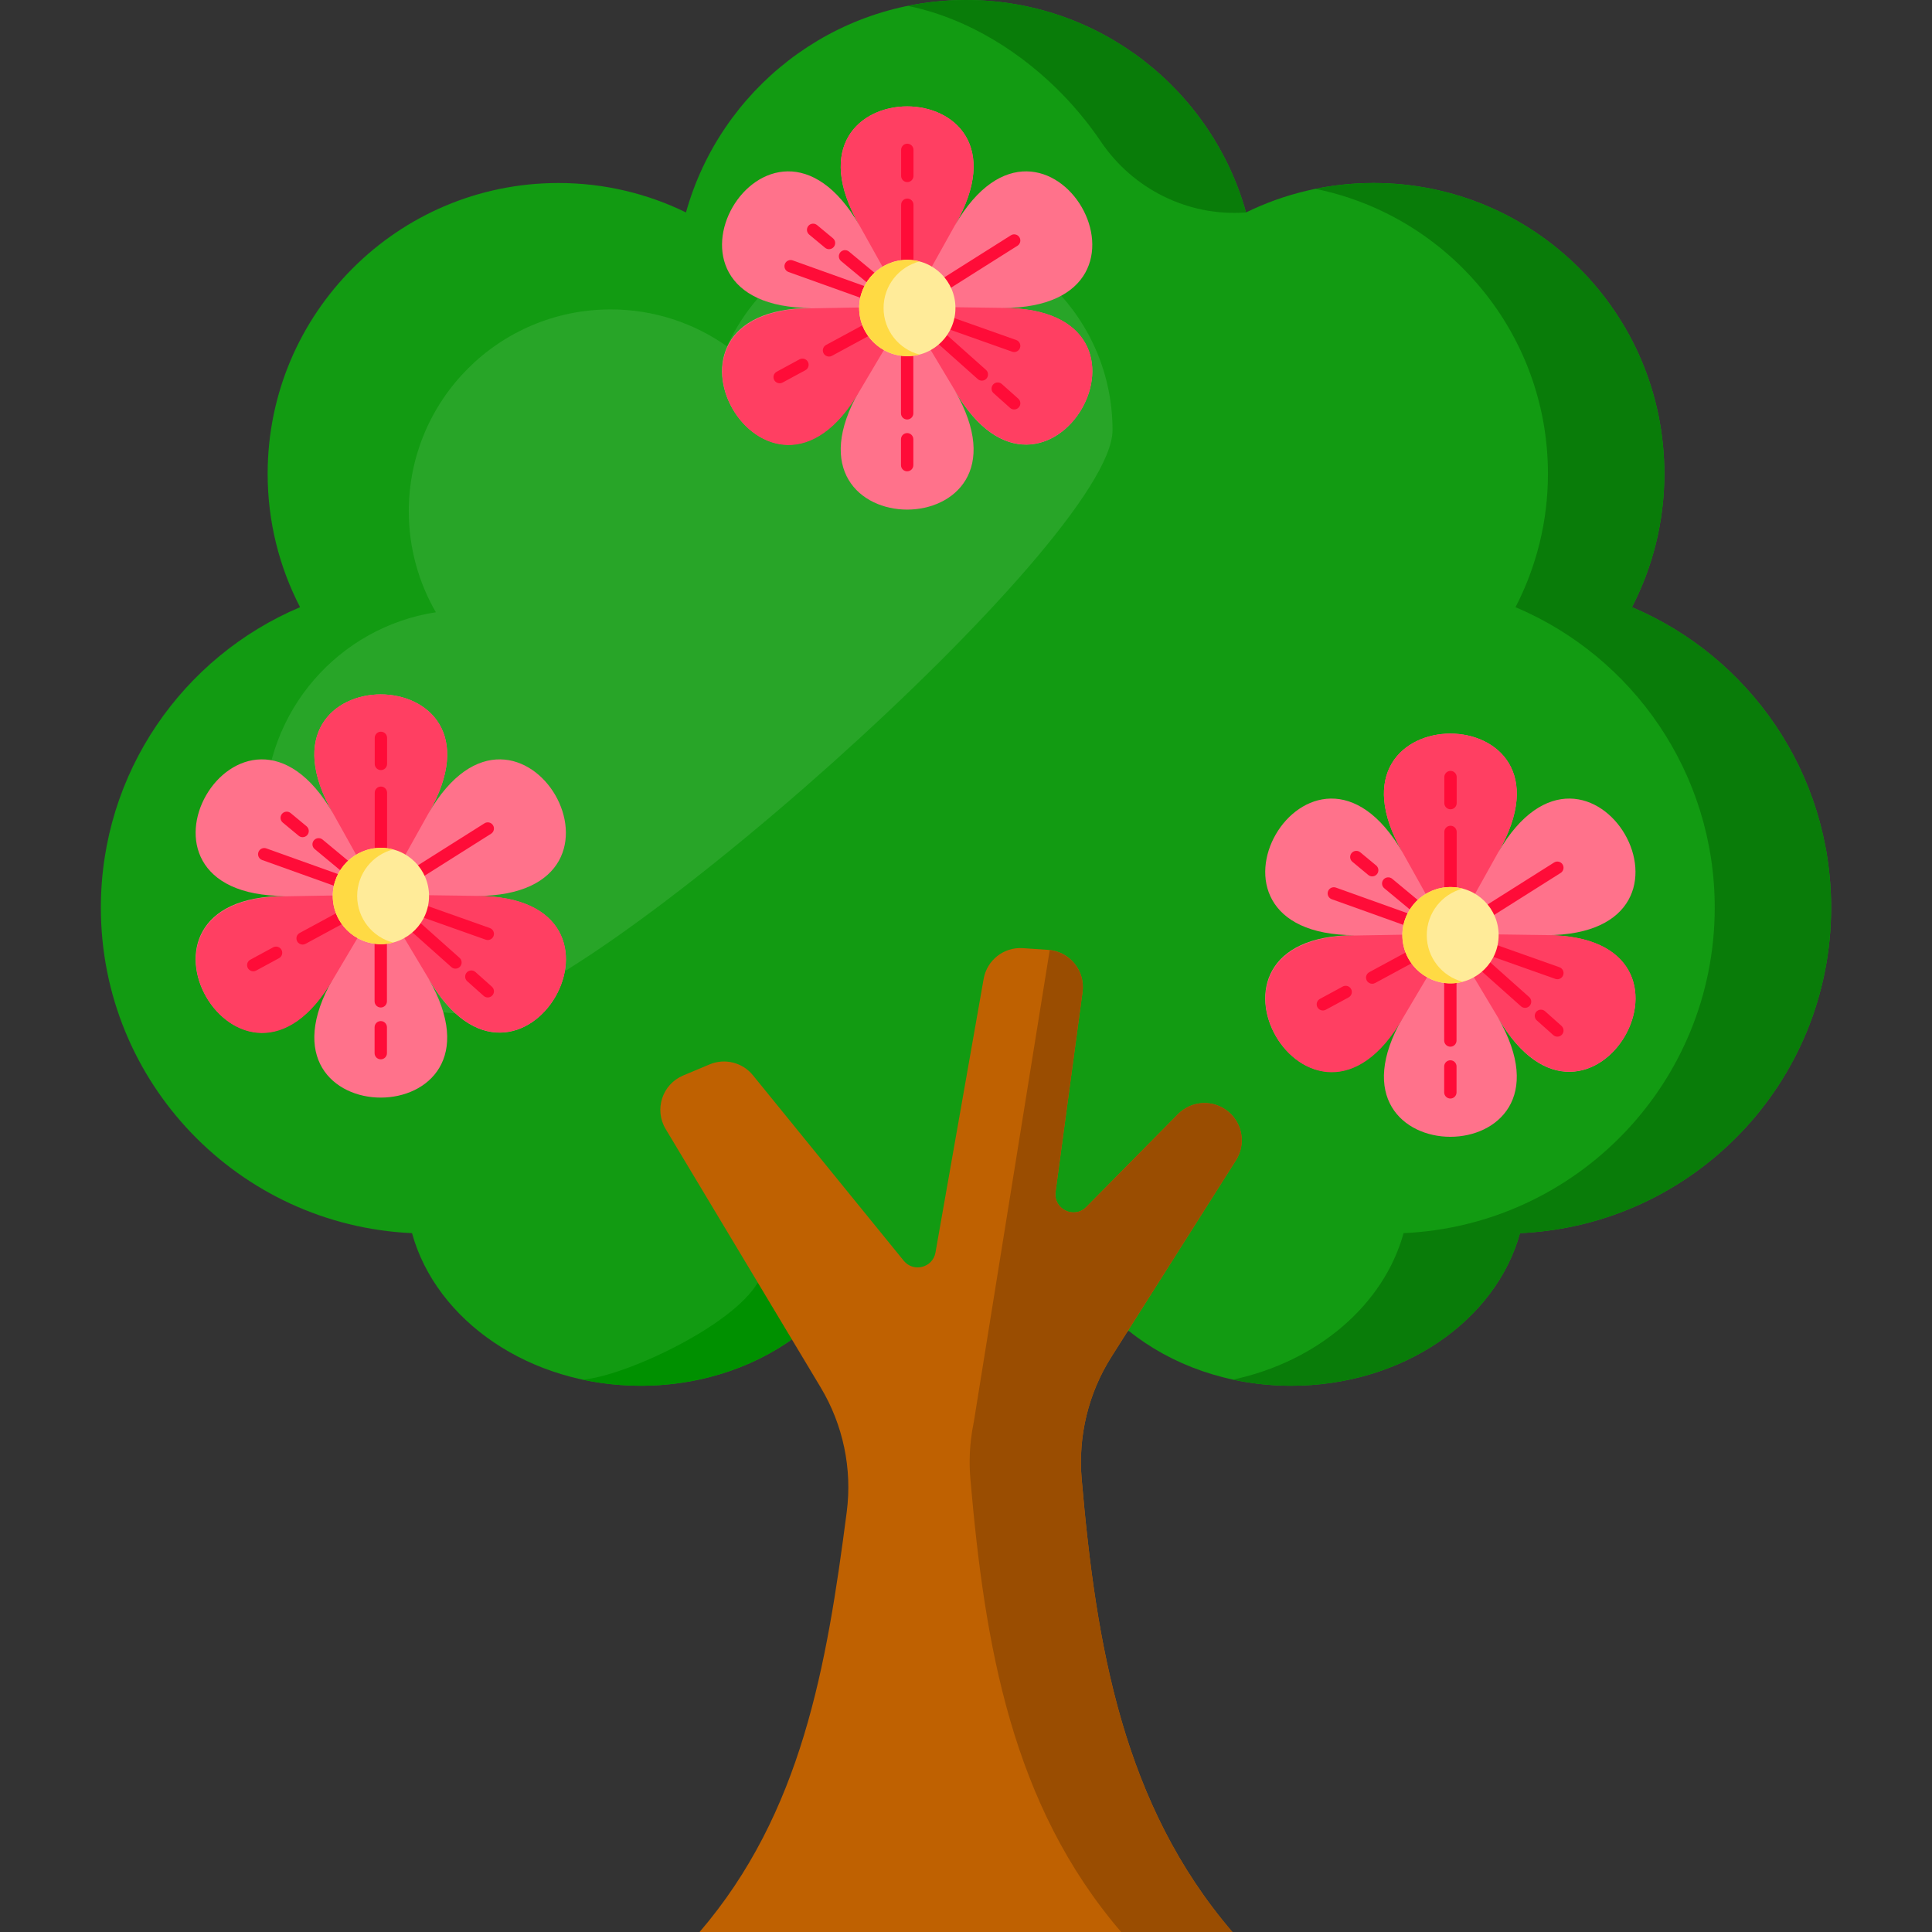 <svg width="345" height="345" viewBox="0 0 345 345" fill="none" xmlns="http://www.w3.org/2000/svg">
<rect x="0" y="0" width="345" height="345" fill="#333333" stroke="none"/>
<path d="M326.989 162.077C326.989 137.955 312.319 117.26 291.416 108.425C295.107 101.289 297.206 93.195 297.206 84.606C297.206 55.928 273.957 32.679 245.278 32.679C237.108 32.679 229.381 34.572 222.504 37.934C216.393 16.055 196.328 0 172.5 0C148.672 0 128.607 16.055 122.496 37.934C115.619 34.571 107.892 32.679 99.721 32.679C71.042 32.679 47.794 55.928 47.794 84.606C47.794 93.195 49.892 101.289 53.583 108.425C32.68 117.261 18.011 137.955 18.011 162.077C18.011 193.338 42.657 218.81 73.574 220.205C77.884 235.817 94.53 247.456 114.423 247.456C125.697 247.456 135.924 243.712 143.461 237.631C150.999 243.712 161.226 247.456 172.5 247.456C183.773 247.456 194.001 243.712 201.538 237.631C209.076 243.712 219.303 247.456 230.577 247.456C250.47 247.456 267.115 235.817 271.426 220.204C302.343 218.81 326.989 193.338 326.989 162.077Z" fill="#129B12"/>
<path d="M169.385 0.103C168.745 0.142 168.108 0.187 167.476 0.249C167.282 0.268 167.089 0.29 166.896 0.311C166.216 0.384 165.54 0.469 164.868 0.569C164.742 0.587 164.616 0.605 164.491 0.625C163.691 0.749 162.896 0.888 162.109 1.048C162.108 1.048 162.107 1.049 162.105 1.049C175.737 3.821 188.5 13.316 196.586 25.283C202.312 33.757 212.095 38.643 222.3 37.949C222.368 37.944 222.435 37.939 222.503 37.934C216.393 16.055 196.328 0 172.5 0C171.664 0 170.835 0.024 170.009 0.063C169.8 0.073 169.593 0.091 169.385 0.103Z" fill="#097C09"/>
<path d="M291.416 108.425C295.108 101.289 297.206 93.195 297.206 84.606C297.206 55.928 273.957 32.679 245.278 32.679C241.719 32.679 238.245 33.039 234.888 33.722C258.584 38.538 276.418 59.489 276.418 84.606C276.418 93.195 274.32 101.289 270.628 108.425C291.532 117.261 306.201 137.955 306.201 162.077C306.201 193.338 281.555 218.81 250.639 220.204C247.106 233.001 235.284 243.122 220.182 246.359C223.506 247.073 226.988 247.455 230.578 247.455C250.47 247.455 267.116 235.816 271.426 220.203C302.343 218.809 326.989 193.337 326.989 162.076C326.989 137.955 312.321 117.26 291.416 108.425Z" fill="#097C09"/>
<path d="M135.318 229.03C130.635 236.973 111.227 245.855 104.03 246.36C104.822 246.53 105.624 246.678 106.434 246.81C106.498 246.821 106.563 246.832 106.628 246.842C107.448 246.972 108.277 247.084 109.113 247.174C109.135 247.176 109.157 247.177 109.178 247.18C109.931 247.259 110.692 247.317 111.456 247.362C111.642 247.373 111.829 247.383 112.016 247.393C112.813 247.431 113.615 247.457 114.423 247.457C124.706 247.457 134.11 244.335 141.405 239.174L142.684 238.244L136.17 227.558L135.318 229.03Z" fill="#009000"/>
<path d="M198.464 242.29L220.711 207.184C222.471 204.407 221.938 200.761 219.458 198.604C216.809 196.3 212.826 196.45 210.359 198.948L193.975 215.536C191.801 217.736 188.079 215.906 188.492 212.842L193.31 177.146C193.825 173.332 191.006 169.878 187.166 169.618L182.652 169.313C179.26 169.084 176.241 171.449 175.651 174.797L167.051 223.659C166.573 226.376 163.122 227.272 161.382 225.132L134.447 192.008C132.584 189.715 129.431 188.927 126.708 190.072L121.992 192.053C118.259 193.623 116.782 198.136 118.865 201.609L146.543 247.744C150.551 254.425 152.204 262.263 151.202 269.99C147.615 297.655 143.159 323.746 124.925 345H220.072C200.552 322.248 195.737 293.953 193.154 264.117C192.493 256.455 194.348 248.785 198.464 242.29Z" fill="#BF6101"/>
<path d="M220.711 207.184C222.471 204.407 221.939 200.761 219.458 198.604C216.809 196.3 212.826 196.45 210.359 198.948L203.042 206.355L193.975 215.535C191.801 217.735 188.079 215.906 188.492 212.842L193.31 177.145C193.812 173.428 191.143 170.06 187.452 169.652L173.905 253.857C173.677 254.944 173.499 256.042 173.375 257.148C173.117 259.449 173.083 261.782 173.284 264.116C175.869 293.952 180.684 322.247 200.203 344.999H220.073C200.554 322.247 195.739 293.952 193.155 264.117C192.492 256.455 194.348 248.786 198.464 242.29L220.711 207.184Z" fill="#9A4D01"/>
<path d="M162.617 40.767C148.048 40.767 135.507 49.413 129.822 61.851C123.949 57.7 116.786 55.254 109.047 55.254C89.138 55.254 72.998 71.394 72.998 91.304C72.998 97.873 74.764 104.026 77.834 109.33C60.546 111.988 47.307 126.927 47.307 144.958C47.307 164.868 63.447 181.008 83.356 181.008C103.266 181.008 198.666 96.726 198.666 76.816C198.666 56.907 182.528 40.767 162.617 40.767Z" fill="#28A528"/>
<g clip-path="url(#clip0)">
<path d="M59.479 174.747C43.118 203.084 18.243 160 50.965 160C18.243 160 43.118 116.916 59.479 145.253C43.118 116.916 92.868 116.916 76.507 145.253C92.868 116.916 117.743 160 85.022 160C117.743 160 92.868 203.084 76.507 174.747C92.868 203.084 43.118 203.084 59.479 174.747Z" fill="#FF728B"/>
<path d="M85.022 159.979L68.428 159.756L68.436 159.742L68.423 159.743L76.507 145.253C92.868 116.916 43.118 116.916 59.479 145.253L67.565 159.745L67.549 159.744L67.558 159.758L50.965 160.057C18.244 160.165 43.262 203.167 59.528 174.775L67.987 160.501L67.993 160.513L68.001 160.499L76.525 174.737C92.92 203.054 117.743 159.94 85.022 159.979Z" fill="#FF3F62"/>
<path d="M67.993 182.335C67.385 182.335 66.891 182.828 66.891 183.437V188.065C66.891 188.674 67.385 189.167 67.993 189.167C68.602 189.167 69.096 188.674 69.096 188.065V183.437C69.095 182.828 68.602 182.335 67.993 182.335Z" fill="#FF0C38"/>
<path d="M50.496 146.889L53.334 149.244C53.539 149.415 53.789 149.498 54.037 149.498C54.353 149.498 54.668 149.363 54.885 149.1C55.274 148.631 55.21 147.937 54.741 147.548L51.904 145.193C51.435 144.804 50.74 144.869 50.352 145.337C49.963 145.805 50.028 146.5 50.496 146.889Z" fill="#FF0C38"/>
<path d="M48.773 169.168L44.7 171.374C44.164 171.664 43.966 172.333 44.255 172.868C44.455 173.236 44.834 173.445 45.225 173.445C45.403 173.445 45.582 173.402 45.749 173.312L49.823 171.106C50.358 170.816 50.557 170.148 50.267 169.612C49.977 169.077 49.309 168.878 48.773 169.168Z" fill="#FF0C38"/>
<path d="M87.835 176.193L84.899 173.574C84.445 173.169 83.748 173.209 83.343 173.663C82.938 174.118 82.978 174.814 83.432 175.219L86.369 177.838C86.579 178.025 86.841 178.117 87.102 178.117C87.405 178.117 87.707 177.993 87.925 177.748C88.33 177.294 88.29 176.598 87.835 176.193Z" fill="#FF0C38"/>
<path d="M87.47 165.72L70.527 159.719L87.69 148.883C88.205 148.558 88.359 147.877 88.034 147.362C87.709 146.848 87.028 146.694 86.514 147.019L69.121 158.001V141.559C69.121 140.95 68.627 140.457 68.019 140.457C67.41 140.457 66.917 140.95 66.917 141.559V157.653L57.601 149.922C57.132 149.533 56.438 149.597 56.049 150.066C55.66 150.534 55.725 151.229 56.193 151.617L62.502 156.854L47.555 151.5C46.983 151.295 46.351 151.593 46.146 152.166C45.941 152.739 46.239 153.37 46.812 153.575L65.325 160.206L53.513 166.602C52.977 166.891 52.779 167.56 53.068 168.096C53.268 168.464 53.647 168.673 54.038 168.673C54.216 168.673 54.395 168.63 54.562 168.54L66.885 161.867L66.891 178.809C66.891 179.417 67.384 179.91 67.993 179.91H67.993C68.602 179.91 69.095 179.417 69.095 178.808L69.089 162.431L80.6 172.694C80.81 172.882 81.072 172.974 81.333 172.974C81.636 172.974 81.938 172.849 82.156 172.605C82.561 172.151 82.521 171.454 82.067 171.049L72.942 162.913L86.734 167.798C86.856 167.841 86.98 167.862 87.102 167.862C87.556 167.862 87.981 167.579 88.141 167.127C88.344 166.553 88.044 165.923 87.47 165.72Z" fill="#FF0C38"/>
<path d="M68.019 137.518C68.627 137.518 69.121 137.025 69.121 136.416V131.762C69.121 131.153 68.627 130.66 68.019 130.66C67.41 130.66 66.916 131.153 66.916 131.762V136.416C66.917 137.025 67.41 137.518 68.019 137.518Z" fill="#FF0C38"/>
<path d="M68.019 168.596C72.767 168.596 76.615 164.747 76.615 160C76.615 155.252 72.767 151.404 68.019 151.404C63.272 151.404 59.423 155.252 59.423 160C59.423 164.747 63.272 168.596 68.019 168.596Z" fill="#FFEB99"/>
<path d="M63.78 160C63.78 156.005 66.505 152.648 70.198 151.683C69.501 151.501 68.772 151.404 68.019 151.404C63.271 151.404 59.423 155.253 59.423 160C59.423 164.748 63.271 168.596 68.019 168.596C68.772 168.596 69.501 168.499 70.198 168.317C66.505 167.352 63.78 163.995 63.78 160Z" fill="#FFDA44"/>
</g>
<g clip-path="url(#clip1)">
<path d="M153.479 69.747C137.118 98.085 112.243 55 144.965 55C112.243 55 137.118 11.915 153.479 40.253C137.118 11.916 186.868 11.916 170.507 40.253C186.868 11.915 211.743 55 179.021 55C211.743 55 186.868 98.085 170.507 69.747C186.868 98.085 137.118 98.085 153.479 69.747Z" fill="#FF728B"/>
<path d="M179.022 54.979L162.428 54.756L162.436 54.742L162.423 54.742L170.507 40.253C186.868 11.916 137.118 11.916 153.479 40.253L161.565 54.745L161.549 54.745L161.558 54.758L144.965 55.057C112.244 55.165 137.262 98.167 153.528 69.775L161.987 55.501L161.993 55.513L162.001 55.499L170.525 69.737C186.92 98.054 211.743 54.94 179.022 54.979Z" fill="#FF3F62"/>
<path d="M161.993 77.335C161.385 77.335 160.891 77.828 160.891 78.437V83.065C160.891 83.674 161.385 84.167 161.993 84.167C162.602 84.167 163.095 83.674 163.095 83.065V78.437C163.095 77.828 162.602 77.335 161.993 77.335Z" fill="#FF0C38"/>
<path d="M144.496 41.889L147.334 44.244C147.539 44.415 147.789 44.498 148.037 44.498C148.353 44.498 148.668 44.362 148.885 44.1C149.274 43.631 149.21 42.937 148.741 42.548L145.904 40.193C145.435 39.804 144.74 39.869 144.352 40.337C143.963 40.805 144.028 41.5 144.496 41.889Z" fill="#FF0C38"/>
<path d="M142.773 64.168L138.7 66.374C138.164 66.664 137.966 67.333 138.255 67.868C138.455 68.236 138.834 68.445 139.225 68.445C139.403 68.445 139.582 68.402 139.749 68.312L143.823 66.106C144.358 65.816 144.557 65.148 144.267 64.612C143.977 64.077 143.309 63.878 142.773 64.168Z" fill="#FF0C38"/>
<path d="M181.835 71.193L178.899 68.574C178.445 68.169 177.748 68.209 177.343 68.663C176.938 69.118 176.978 69.814 177.432 70.219L180.369 72.838C180.579 73.025 180.841 73.117 181.102 73.117C181.405 73.117 181.707 72.993 181.925 72.748C182.33 72.294 182.29 71.598 181.835 71.193Z" fill="#FF0C38"/>
<path d="M181.47 60.72L164.527 54.719L181.69 43.883C182.205 43.558 182.359 42.877 182.034 42.362C181.709 41.848 181.028 41.694 180.514 42.019L163.121 53.001V36.559C163.121 35.95 162.627 35.457 162.019 35.457C161.41 35.457 160.917 35.95 160.917 36.559V52.653L151.601 44.922C151.132 44.533 150.438 44.597 150.049 45.066C149.66 45.534 149.725 46.229 150.193 46.617L156.502 51.854L141.555 46.5C140.983 46.295 140.351 46.593 140.146 47.166C139.941 47.739 140.239 48.37 140.812 48.575L159.325 55.206L147.513 61.602C146.977 61.892 146.779 62.56 147.068 63.096C147.268 63.464 147.647 63.673 148.038 63.673C148.216 63.673 148.395 63.63 148.562 63.54L160.885 56.867L160.891 73.809C160.891 74.417 161.384 74.91 161.993 74.91H161.993C162.602 74.91 163.095 74.417 163.095 73.808L163.089 57.431L174.6 67.694C174.81 67.882 175.072 67.974 175.333 67.974C175.636 67.974 175.938 67.849 176.156 67.605C176.561 67.151 176.521 66.454 176.067 66.049L166.942 57.913L180.734 62.798C180.856 62.841 180.98 62.862 181.102 62.862C181.556 62.862 181.981 62.579 182.141 62.127C182.344 61.553 182.044 60.923 181.47 60.72Z" fill="#FF0C38"/>
<path d="M162.019 32.518C162.627 32.518 163.121 32.025 163.121 31.416V26.762C163.121 26.153 162.627 25.66 162.019 25.66C161.41 25.66 160.916 26.153 160.916 26.762V31.416C160.917 32.025 161.41 32.518 162.019 32.518Z" fill="#FF0C38"/>
<path d="M162.019 63.596C166.767 63.596 170.615 59.747 170.615 55C170.615 50.252 166.767 46.404 162.019 46.404C157.272 46.404 153.423 50.252 153.423 55C153.423 59.747 157.272 63.596 162.019 63.596Z" fill="#FFEB99"/>
<path d="M157.78 55C157.78 51.005 160.505 47.648 164.197 46.683C163.501 46.501 162.772 46.404 162.019 46.404C157.271 46.404 153.423 50.252 153.423 55C153.423 59.748 157.271 63.596 162.019 63.596C162.772 63.596 163.501 63.499 164.197 63.317C160.505 62.352 157.78 58.995 157.78 55Z" fill="#FFDA44"/>
</g>
<g clip-path="url(#clip2)">
<path d="M250.479 181.747C234.118 210.084 209.243 167 241.965 167C209.243 167 234.118 123.916 250.479 152.253C234.118 123.916 283.868 123.916 267.507 152.253C283.868 123.916 308.743 167 276.021 167C308.743 167 283.868 210.084 267.507 181.747C283.868 210.084 234.118 210.084 250.479 181.747Z" fill="#FF728B"/>
<path d="M276.022 166.979L259.428 166.756L259.436 166.742L259.423 166.743L267.507 152.253C283.868 123.916 234.118 123.916 250.479 152.253L258.565 166.745L258.549 166.744L258.558 166.758L241.965 167.057C209.244 167.165 234.262 210.167 250.528 181.775L258.987 167.501L258.993 167.513L259.001 167.499L267.525 181.737C283.92 210.054 308.743 166.94 276.022 166.979Z" fill="#FF3F62"/>
<path d="M258.993 189.335C258.385 189.335 257.891 189.828 257.891 190.437V195.065C257.891 195.674 258.385 196.167 258.993 196.167C259.602 196.167 260.095 195.674 260.095 195.065V190.437C260.095 189.828 259.602 189.335 258.993 189.335Z" fill="#FF0C38"/>
<path d="M241.496 153.889L244.334 156.244C244.539 156.415 244.789 156.498 245.037 156.498C245.353 156.498 245.668 156.363 245.885 156.1C246.274 155.631 246.21 154.937 245.741 154.548L242.904 152.193C242.435 151.804 241.74 151.869 241.352 152.337C240.963 152.805 241.028 153.5 241.496 153.889Z" fill="#FF0C38"/>
<path d="M239.773 176.168L235.7 178.374C235.164 178.664 234.966 179.333 235.255 179.868C235.455 180.236 235.834 180.445 236.225 180.445C236.403 180.445 236.582 180.402 236.749 180.312L240.823 178.106C241.358 177.816 241.557 177.148 241.267 176.612C240.977 176.077 240.309 175.878 239.773 176.168Z" fill="#FF0C38"/>
<path d="M278.835 183.193L275.899 180.574C275.445 180.169 274.748 180.209 274.343 180.663C273.938 181.118 273.978 181.814 274.432 182.219L277.369 184.838C277.579 185.025 277.841 185.117 278.102 185.117C278.405 185.117 278.707 184.993 278.925 184.748C279.33 184.294 279.29 183.598 278.835 183.193Z" fill="#FF0C38"/>
<path d="M278.47 172.72L261.527 166.719L278.69 155.883C279.205 155.558 279.359 154.877 279.034 154.362C278.709 153.848 278.028 153.694 277.514 154.019L260.121 165.001V148.559C260.121 147.95 259.627 147.457 259.019 147.457C258.41 147.457 257.917 147.95 257.917 148.559V164.653L248.601 156.922C248.132 156.533 247.438 156.597 247.049 157.066C246.66 157.534 246.725 158.229 247.193 158.617L253.502 163.854L238.555 158.5C237.983 158.295 237.351 158.593 237.146 159.166C236.941 159.739 237.239 160.37 237.812 160.575L256.325 167.206L244.513 173.602C243.977 173.891 243.779 174.56 244.068 175.096C244.268 175.464 244.647 175.673 245.038 175.673C245.216 175.673 245.395 175.63 245.562 175.54L257.885 168.867L257.891 185.809C257.891 186.417 258.384 186.91 258.993 186.91H258.993C259.602 186.91 260.095 186.417 260.095 185.808L260.089 169.431L271.6 179.694C271.81 179.882 272.072 179.974 272.333 179.974C272.636 179.974 272.938 179.849 273.156 179.605C273.561 179.151 273.521 178.454 273.067 178.049L263.942 169.913L277.734 174.798C277.856 174.841 277.98 174.862 278.102 174.862C278.556 174.862 278.981 174.579 279.141 174.127C279.344 173.553 279.044 172.923 278.47 172.72Z" fill="#FF0C38"/>
<path d="M259.019 144.518C259.627 144.518 260.121 144.025 260.121 143.416V138.762C260.121 138.153 259.627 137.66 259.019 137.66C258.41 137.66 257.916 138.153 257.916 138.762V143.416C257.917 144.025 258.41 144.518 259.019 144.518Z" fill="#FF0C38"/>
<path d="M259.019 175.596C263.767 175.596 267.615 171.747 267.615 167C267.615 162.252 263.767 158.404 259.019 158.404C254.272 158.404 250.423 162.252 250.423 167C250.423 171.747 254.272 175.596 259.019 175.596Z" fill="#FFEB99"/>
<path d="M254.78 167C254.78 163.005 257.505 159.648 261.197 158.683C260.501 158.501 259.772 158.404 259.019 158.404C254.271 158.404 250.423 162.253 250.423 167C250.423 171.748 254.271 175.596 259.019 175.596C259.772 175.596 260.501 175.499 261.197 175.317C257.505 174.352 254.78 170.995 254.78 167Z" fill="#FFDA44"/>
</g>
<defs>
<clipPath id="clip0">
<rect width="72" height="72" fill="white" transform="translate(32 124)"/>
</clipPath>
<clipPath id="clip1">
<rect width="72" height="72" fill="white" transform="translate(126 19)"/>
</clipPath>
<clipPath id="clip2">
<rect width="72" height="72" fill="white" transform="translate(223 131)"/>
</clipPath>
</defs>
</svg>
